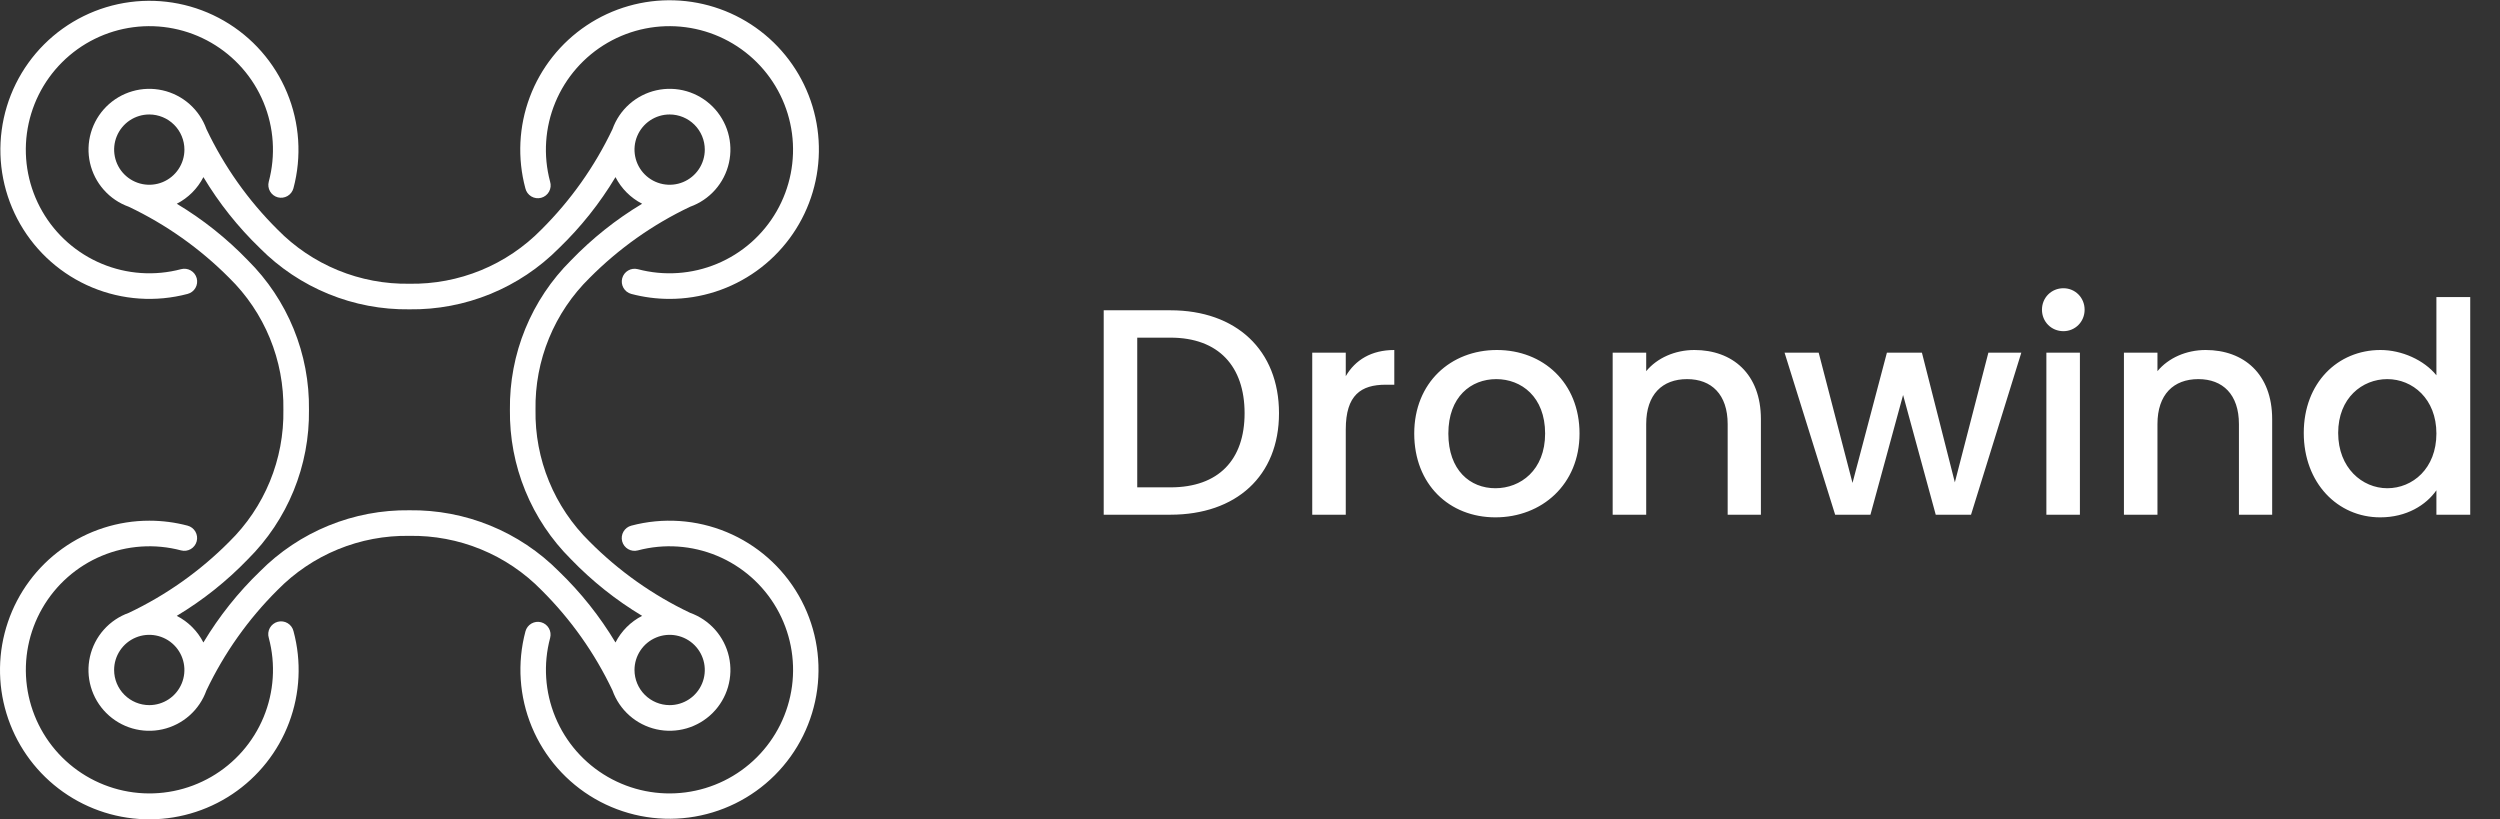 <svg width="238" height="78" viewBox="0 0 238 78" fill="none" xmlns="http://www.w3.org/2000/svg">
<rect x="0" y="0" width="238" height="78" fill="#333333" stroke="none"/>
<path d="M14.21 49.57C15.444 49.569 16.672 49.728 17.864 50.044C18.175 50.128 18.441 50.331 18.602 50.61C18.763 50.889 18.808 51.221 18.725 51.532C18.642 51.843 18.44 52.109 18.162 52.272C17.884 52.434 17.553 52.48 17.241 52.399C14.739 51.736 12.088 51.916 9.699 52.911C7.31 53.907 5.316 55.663 4.026 57.907C2.736 60.15 2.222 62.757 2.563 65.323C2.905 67.888 4.083 70.27 5.915 72.098C7.747 73.926 10.131 75.099 12.697 75.435C15.264 75.771 17.869 75.251 20.11 73.956C22.351 72.662 24.103 70.664 25.093 68.272C26.084 65.881 26.258 63.23 25.589 60.73C25.541 60.573 25.525 60.408 25.542 60.245C25.559 60.082 25.609 59.924 25.688 59.781C25.768 59.638 25.875 59.512 26.005 59.411C26.134 59.31 26.282 59.236 26.44 59.194C26.599 59.151 26.764 59.141 26.926 59.164C27.088 59.187 27.244 59.242 27.385 59.327C27.525 59.412 27.647 59.524 27.743 59.656C27.839 59.789 27.908 59.94 27.945 60.1C28.715 62.968 28.567 66.006 27.522 68.786C26.477 71.567 24.587 73.95 22.118 75.601C19.649 77.252 16.725 78.089 13.756 77.993C10.787 77.897 7.923 76.874 5.566 75.066C3.209 73.259 1.477 70.759 0.614 67.917C-0.25 65.075 -0.201 62.034 0.753 59.221C1.706 56.408 3.517 53.964 5.931 52.233C8.344 50.502 11.24 49.571 14.21 49.57ZM51.51 59.237C51.823 59.321 52.089 59.525 52.251 59.805C52.412 60.085 52.456 60.417 52.373 60.73C51.704 63.23 51.878 65.881 52.869 68.272C53.859 70.664 55.611 72.662 57.852 73.956C60.093 75.251 62.698 75.771 65.265 75.435C67.831 75.099 70.215 73.926 72.047 72.098C73.879 70.27 75.057 67.888 75.399 65.323C75.74 62.757 75.226 60.15 73.936 57.907C72.646 55.663 70.652 53.907 68.263 52.911C65.874 51.916 63.223 51.736 60.721 52.399C60.409 52.482 60.077 52.438 59.797 52.276C59.517 52.114 59.313 51.847 59.23 51.535C59.147 51.223 59.191 50.89 59.354 50.611C59.516 50.331 59.782 50.127 60.094 50.044C63.111 49.243 66.308 49.46 69.19 50.66C72.071 51.861 74.477 53.978 76.033 56.684C77.59 59.389 78.21 62.533 77.799 65.627C77.388 68.721 75.968 71.594 73.76 73.799C71.551 76.005 68.676 77.421 65.581 77.827C62.486 78.234 59.344 77.608 56.641 76.048C53.937 74.487 51.824 72.079 50.627 69.196C49.431 66.313 49.219 63.115 50.024 60.1C50.109 59.789 50.312 59.525 50.59 59.363C50.868 59.202 51.199 59.157 51.51 59.237ZM26.448 18.787C26.136 18.704 25.87 18.499 25.709 18.22C25.547 17.94 25.503 17.607 25.586 17.295C26.255 14.794 26.081 12.143 25.09 9.752C24.1 7.361 22.348 5.363 20.107 4.068C17.866 2.773 15.261 2.254 12.694 2.59C10.128 2.926 7.744 4.099 5.912 5.927C4.08 7.755 2.902 10.136 2.56 12.702C2.219 15.268 2.733 17.874 4.023 20.118C5.313 22.362 7.307 24.118 9.696 25.113C12.085 26.109 14.736 26.289 17.238 25.625C17.55 25.542 17.882 25.587 18.162 25.749C18.442 25.911 18.645 26.177 18.729 26.489C18.812 26.802 18.767 27.134 18.605 27.414C18.443 27.694 18.177 27.897 17.864 27.98C14.847 28.781 11.651 28.564 8.769 27.364C5.888 26.164 3.482 24.047 1.926 21.341C0.369 18.635 -0.251 15.492 0.16 12.398C0.571 9.303 1.991 6.431 4.199 4.225C6.408 2.02 9.283 0.604 12.377 0.197C15.472 -0.209 18.615 0.416 21.318 1.977C24.022 3.537 26.135 5.945 27.331 8.829C28.528 11.712 28.74 14.909 27.935 17.925C27.851 18.235 27.647 18.5 27.369 18.662C27.091 18.823 26.76 18.868 26.448 18.787ZM63.749 28.455C62.515 28.456 61.287 28.296 60.094 27.98C59.783 27.897 59.518 27.693 59.357 27.414C59.196 27.135 59.151 26.804 59.234 26.492C59.316 26.181 59.519 25.915 59.797 25.753C60.075 25.59 60.406 25.544 60.718 25.625C63.22 26.289 65.871 26.109 68.26 25.113C70.649 24.118 72.643 22.362 73.933 20.118C75.223 17.874 75.737 15.268 75.396 12.702C75.054 10.136 73.876 7.755 72.044 5.927C70.212 4.099 67.828 2.926 65.261 2.59C62.695 2.254 60.09 2.773 57.849 4.068C55.608 5.363 53.856 7.361 52.865 9.752C51.875 12.143 51.701 14.794 52.37 17.295C52.418 17.451 52.434 17.616 52.417 17.779C52.4 17.942 52.35 18.1 52.27 18.244C52.191 18.387 52.084 18.513 51.954 18.614C51.825 18.715 51.677 18.788 51.519 18.831C51.36 18.873 51.195 18.883 51.033 18.86C50.871 18.837 50.715 18.782 50.574 18.697C50.434 18.613 50.312 18.501 50.216 18.368C50.12 18.235 50.051 18.085 50.014 17.925C49.244 15.056 49.392 12.018 50.437 9.238C51.482 6.458 53.372 4.075 55.841 2.423C58.31 0.772 61.234 -0.064 64.203 0.032C67.171 0.128 70.036 1.151 72.393 2.958C74.75 4.765 76.482 7.266 77.345 10.108C78.209 12.95 78.16 15.991 77.206 18.804C76.253 21.617 74.442 24.06 72.028 25.791C69.615 27.522 66.719 28.454 63.749 28.455Z" fill="white"/>
<path d="M58.308 12.294C58.635 11.376 59.19 10.555 59.921 9.908C60.651 9.262 61.533 8.811 62.485 8.597C63.437 8.383 64.427 8.413 65.364 8.684C66.3 8.956 67.153 9.46 67.843 10.15C68.532 10.84 69.036 11.693 69.308 12.63C69.579 13.567 69.609 14.557 69.394 15.509C69.18 16.461 68.728 17.342 68.081 18.073C67.434 18.803 66.613 19.357 65.695 19.685C62.143 21.37 58.91 23.659 56.139 26.448C54.47 28.081 53.152 30.038 52.265 32.199C51.378 34.359 50.941 36.678 50.981 39.013C50.941 41.347 51.379 43.666 52.266 45.825C53.153 47.985 54.471 49.941 56.139 51.575C58.913 54.363 62.146 56.652 65.698 58.341C66.617 58.669 67.437 59.224 68.084 59.954C68.73 60.685 69.182 61.567 69.396 62.519C69.61 63.47 69.579 64.46 69.308 65.397C69.036 66.334 68.532 67.187 67.842 67.877C67.152 68.566 66.299 69.07 65.362 69.341C64.425 69.612 63.435 69.642 62.483 69.428C61.532 69.213 60.65 68.762 59.92 68.115C59.19 67.468 58.635 66.647 58.308 65.728C56.622 62.176 54.334 58.943 51.544 56.173C49.911 54.504 47.954 53.186 45.793 52.299C43.633 51.412 41.314 50.975 38.979 51.014C36.645 50.975 34.327 51.412 32.167 52.299C30.007 53.186 28.051 54.504 26.418 56.173C23.629 58.946 21.34 62.18 19.651 65.731C19.323 66.65 18.768 67.472 18.038 68.118C17.307 68.765 16.425 69.217 15.473 69.431C14.521 69.645 13.531 69.614 12.594 69.343C11.657 69.071 10.804 68.566 10.114 67.876C9.425 67.186 8.921 66.332 8.65 65.395C8.379 64.458 8.349 63.467 8.564 62.516C8.779 61.564 9.231 60.682 9.879 59.952C10.526 59.222 11.348 58.668 12.267 58.341C15.818 56.656 19.05 54.368 21.819 51.58C23.489 49.946 24.807 47.989 25.694 45.828C26.581 43.667 27.018 41.348 26.978 39.013C27.017 36.678 26.58 34.36 25.693 32.2C24.806 30.041 23.488 28.084 21.819 26.451C19.047 23.663 15.815 21.374 12.264 19.685C11.345 19.357 10.525 18.802 9.879 18.071C9.232 17.341 8.781 16.459 8.567 15.508C8.353 14.556 8.384 13.566 8.655 12.63C8.927 11.693 9.431 10.84 10.12 10.151C10.81 9.461 11.662 8.957 12.599 8.686C13.536 8.414 14.526 8.384 15.477 8.598C16.429 8.812 17.311 9.263 18.041 9.909C18.771 10.556 19.326 11.376 19.654 12.294C21.34 15.846 23.628 19.079 26.418 21.85C28.05 23.519 30.007 24.837 32.166 25.725C34.326 26.613 36.645 27.05 38.979 27.012C41.314 27.051 43.632 26.613 45.792 25.727C47.952 24.84 49.908 23.522 51.541 21.853C54.33 19.08 56.619 15.846 58.308 12.294ZM63.75 10.898C63.089 10.898 62.442 11.094 61.891 11.461C61.341 11.829 60.912 12.352 60.659 12.963C60.406 13.574 60.34 14.247 60.469 14.896C60.598 15.545 60.916 16.142 61.384 16.609C61.852 17.077 62.449 17.396 63.098 17.525C63.747 17.654 64.419 17.588 65.031 17.335C65.642 17.081 66.165 16.653 66.532 16.102C66.9 15.552 67.096 14.905 67.096 14.243C67.095 13.356 66.742 12.505 66.115 11.878C65.487 11.251 64.638 10.898 63.75 10.898ZM63.75 67.128C64.412 67.128 65.059 66.932 65.609 66.564C66.159 66.197 66.588 65.674 66.841 65.063C67.095 64.451 67.161 63.779 67.032 63.13C66.903 62.481 66.584 61.885 66.116 61.416C65.648 60.949 65.052 60.63 64.403 60.501C63.754 60.372 63.081 60.438 62.47 60.691C61.858 60.944 61.336 61.373 60.968 61.924C60.601 62.474 60.404 63.121 60.404 63.782C60.405 64.669 60.758 65.52 61.385 66.147C62.012 66.774 62.864 67.127 63.75 67.128ZM14.211 67.128C14.873 67.128 15.52 66.931 16.07 66.564C16.62 66.196 17.048 65.673 17.301 65.062C17.554 64.45 17.62 63.778 17.491 63.129C17.362 62.48 17.043 61.884 16.575 61.416C16.107 60.948 15.511 60.63 14.862 60.501C14.213 60.372 13.54 60.438 12.929 60.691C12.318 60.945 11.795 61.373 11.428 61.924C11.06 62.474 10.864 63.121 10.864 63.782C10.865 64.67 11.217 65.52 11.845 66.147C12.472 66.775 13.323 67.127 14.21 67.128H14.211ZM14.211 10.898C13.55 10.898 12.903 11.094 12.352 11.461C11.802 11.829 11.373 12.352 11.12 12.963C10.867 13.574 10.801 14.247 10.93 14.896C11.059 15.545 11.377 16.142 11.845 16.609C12.313 17.077 12.91 17.396 13.559 17.525C14.208 17.654 14.88 17.588 15.492 17.335C16.103 17.081 16.626 16.653 16.993 16.102C17.361 15.552 17.557 14.905 17.557 14.243C17.556 13.356 17.203 12.505 16.576 11.878C15.948 11.251 15.097 10.898 14.21 10.898H14.211ZM24.756 23.635C22.668 21.625 20.856 19.347 19.365 16.862C18.807 17.952 17.92 18.839 16.83 19.397C19.315 20.888 21.592 22.7 23.603 24.788C25.476 26.648 26.956 28.866 27.954 31.31C28.953 33.754 29.449 36.373 29.414 39.013C29.449 41.653 28.952 44.273 27.954 46.716C26.955 49.16 25.475 51.378 23.601 53.238C21.591 55.325 19.313 57.138 16.828 58.629C17.918 59.188 18.805 60.074 19.363 61.164C20.855 58.679 22.667 56.402 24.754 54.391C26.614 52.518 28.832 51.037 31.276 50.039C33.72 49.04 36.34 48.543 38.979 48.578C41.619 48.543 44.239 49.04 46.683 50.039C49.126 51.037 51.344 52.518 53.204 54.391C55.292 56.401 57.104 58.679 58.595 61.164C59.153 60.074 60.04 59.187 61.13 58.629C58.645 57.138 56.368 55.325 54.357 53.238C52.484 51.378 51.004 49.16 50.005 46.716C49.006 44.273 48.51 41.653 48.544 39.013C48.51 36.373 49.006 33.753 50.005 31.31C51.004 28.866 52.484 26.648 54.357 24.788C56.368 22.701 58.645 20.888 61.13 19.397C60.04 18.839 59.153 17.952 58.595 16.862C57.105 19.347 55.292 21.625 53.204 23.635C51.344 25.508 49.126 26.988 46.683 27.987C44.239 28.986 41.619 29.483 38.979 29.448C36.34 29.483 33.72 28.986 31.276 27.987C28.832 26.988 26.614 25.508 24.754 23.635H24.756Z" fill="white"/>
<path d="M111.429 29.54H105.073V49H111.429C117.673 49 121.761 45.332 121.761 39.34C121.761 33.32 117.673 29.54 111.429 29.54ZM108.265 46.396V32.144H111.429C116.021 32.144 118.485 34.888 118.485 39.34C118.485 43.764 116.021 46.396 111.429 46.396H108.265ZM128.117 40.88C128.117 37.604 129.573 36.624 131.925 36.624H132.737V33.32C130.553 33.32 129.013 34.272 128.117 35.812V33.572H124.925V49H128.117V40.88ZM150.371 41.272C150.371 36.428 146.899 33.32 142.503 33.32C138.107 33.32 134.635 36.428 134.635 41.272C134.635 46.116 137.967 49.252 142.363 49.252C146.787 49.252 150.371 46.116 150.371 41.272ZM137.883 41.272C137.883 37.772 140.039 36.092 142.447 36.092C144.827 36.092 147.095 37.772 147.095 41.272C147.095 44.772 144.743 46.48 142.363 46.48C139.955 46.48 137.883 44.772 137.883 41.272ZM164.474 49H167.638V39.9C167.638 35.588 164.922 33.32 161.31 33.32C159.462 33.32 157.754 34.076 156.718 35.336V33.572H153.526V49H156.718V40.376C156.718 37.548 158.258 36.092 160.61 36.092C162.934 36.092 164.474 37.548 164.474 40.376V49ZM174.706 49H178.066L181.174 37.604L184.282 49H187.642L192.43 33.572H189.294L186.102 45.92L182.966 33.572H179.634L176.358 45.976L173.138 33.572H169.89L174.706 49ZM194.815 49H198.007V33.572H194.815V49ZM196.439 31.528C197.559 31.528 198.455 30.632 198.455 29.484C198.455 28.336 197.559 27.44 196.439 27.44C195.291 27.44 194.395 28.336 194.395 29.484C194.395 30.632 195.291 31.528 196.439 31.528ZM213.146 49H216.31V39.9C216.31 35.588 213.594 33.32 209.982 33.32C208.134 33.32 206.426 34.076 205.39 35.336V33.572H202.198V49H205.39V40.376C205.39 37.548 206.93 36.092 209.282 36.092C211.606 36.092 213.146 37.548 213.146 40.376V49ZM219.318 41.216C219.318 45.976 222.538 49.252 226.598 49.252C229.118 49.252 230.966 48.076 231.946 46.676V49H235.166V28.28H231.946V35.728C230.77 34.272 228.642 33.32 226.626 33.32C222.538 33.32 219.318 36.456 219.318 41.216ZM231.946 41.272C231.946 44.604 229.678 46.48 227.27 46.48C224.89 46.48 222.594 44.548 222.594 41.216C222.594 37.884 224.89 36.092 227.27 36.092C229.678 36.092 231.946 37.968 231.946 41.272Z" fill="white"/>
</svg>
